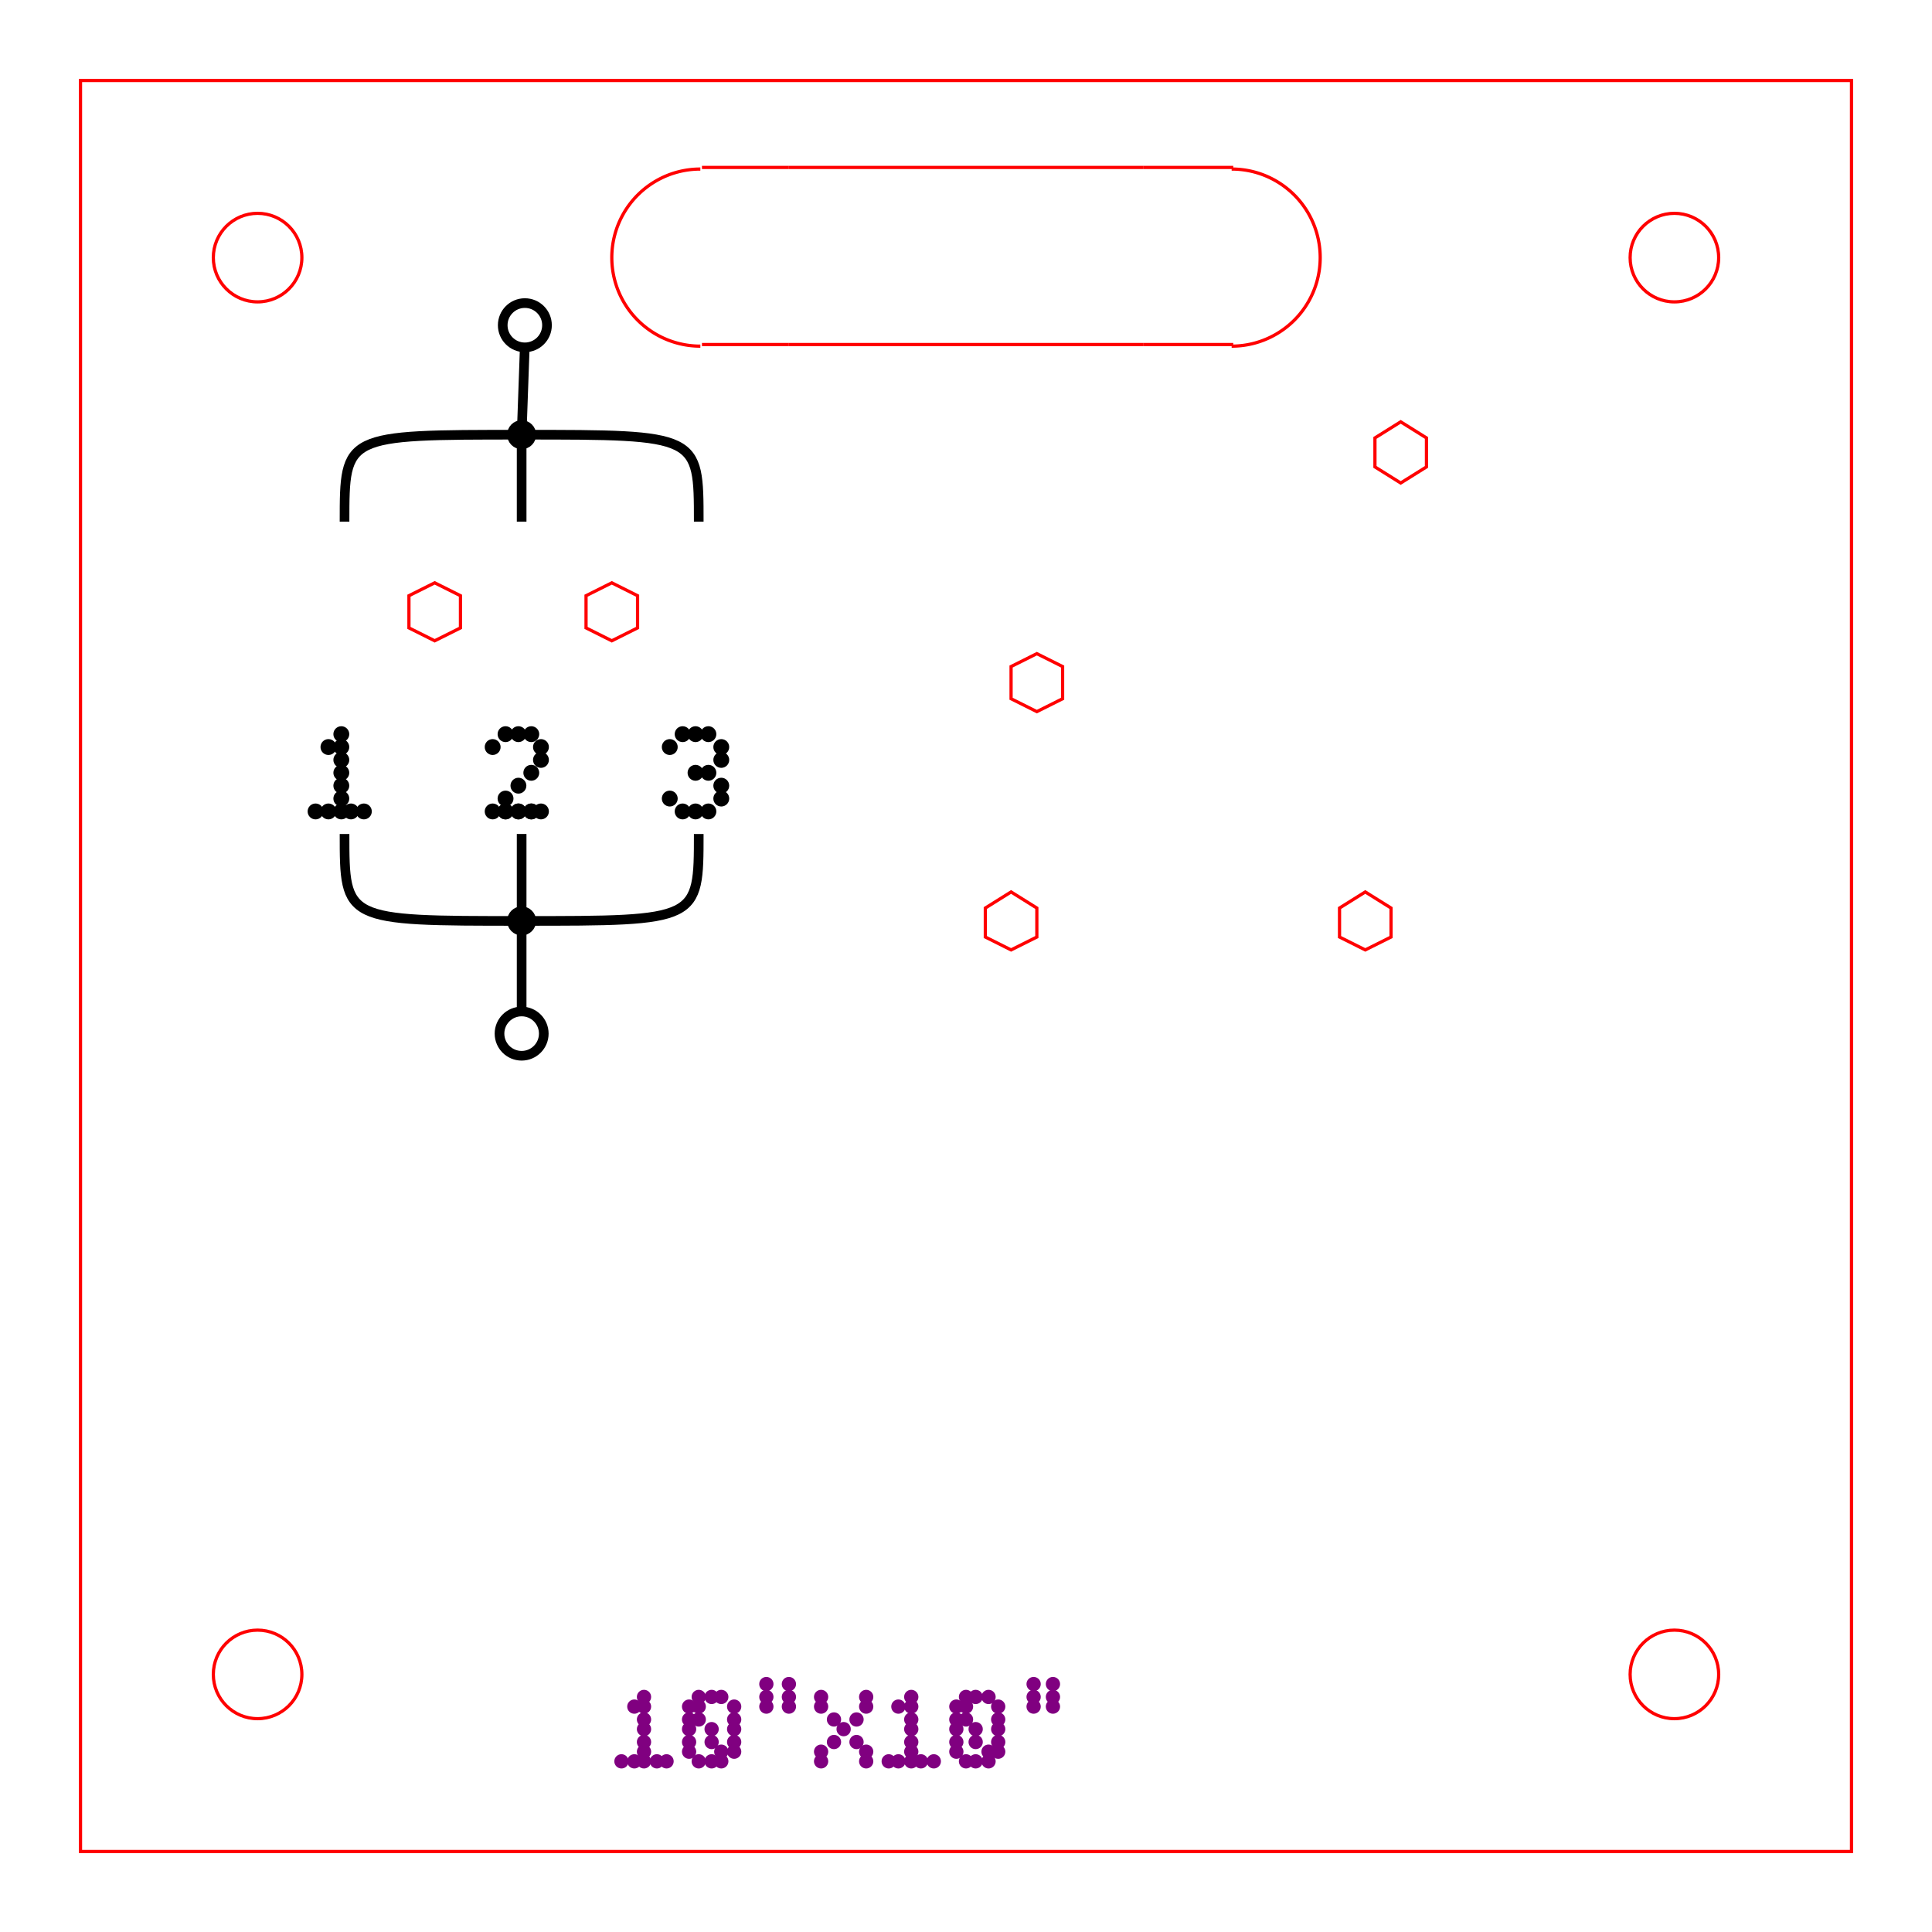 <svg width="600" height="600" viewbox = "0 0 600 600"  xmlns="http://www.w3.org/2000/svg">
<!--<json>{
  "glyph": "0330,0332,0330,0330,0332,0330,0330,0332,0332,0332,0231,0331,0331,0331,0331,0331,0331,0333,0333,0333,0333,0330,0333,0330,0330,0330,0330,0330,0332,0332,0332,0332,0332,0327,0331,0331,0331,0333,0331,0331,0331,0331,0331,0331,0331,0333,0333,0336,0330,01061,01060,01042,01130,01061,01060,01042,",
  "x0": 300,
  "y0": 300,
  "unit": 55.00000000000001,
  "width": 600,
  "height": 600,
  "style": {
    "color0": "black",
    "fill0": "black",
    "line0": 1,
    "color1": "black",
    "fill1": "black",
    "line1": 3,
    "color2": "red",
    "fill2": "red",
    "line2": 1,
    "color3": "#FF7900",
    "fill3": "#caa472",
    "line3": 1,
    "color4": "yellow",
    "fill4": "yellow",
    "line4": 1,
    "color5": "green",
    "fill5": "green",
    "line5": 1,
    "color6": "blue",
    "fill6": "blue",
    "line6": 1,
    "color7": "purple",
    "fill7": "purple",
    "line7": 1
  },
  "shapes": [
    "0220:0322,0335,0316,0337,0362,0203,0203,0335,0203,0203,0335,0203,0203,0335,0203,0203,0354,0336,0313,0331,0333,0336,0336,0341,0337,0337,0330,0332,0337,0337,0333,0333,0336,0333,0336,0331,0332,0336,0336,0341,0337,0337,0330,0333,0337,0337,0331,0331,0336,0331,0336,0332,0330,0336,0336,0341,0337,0337,0332,0332,0332,0332,0332,0332,0332,0332,0336,0336,0341,0337,0337,0337,0330,0330,0330,0330,0333,0333,0336,0336,0330,0335,0337,0342,0335,0335,0342,0332,0342,0335,0335,0342,0330,0336,0342,0332,0332,0342,0333,0330,0343,0334,0334,0330,0330,0330,0330,0330,0333,0342,0332,0332,0342,0330,0333,0343,0335,0333,0333,0333,0330,0330,0337,0332,0332,0332,0332,0332,",
    "0221:0336,0336,0331,0336,0331,0333,0337,0200,0336,0330,0332,0341,0330,0330,0330,0330,0331,0333,0337,0200,0336,0330,0332,0337,0331,0337,0337,",
    "0222:0211,0336,0336,0312,0336,0330,0306,0335,0335,0362,0203,0335,0203,0335,0203,0335,0203,0335,0203,0335,0203,0354,0334,0331,0337,0304,0313,0337,0337,0210,",
    "0223:0322,0335,0334,0316,0336,0313,0336,0330,0330,0330,0330,0330,0330,0335,0330,0330,0330,0330,0334,0337,0316,0337,0313,0222,0333,0333,0330,0336,0316,0336,0330,0330,0330,0313,0336,0333,0337,0316,0337,0313,0337,0222,0331,0332,0331,0332,0336,0332,0316,0336,0333,0330,0337,0313,0337,0336,0337,0336,0336,0316,0336,0332,0337,0313,0337,0337,",
    "0224:0322,0333,0336,0330,0337,0222,0333,0222,0336,0333,0337,0336,0337,0332,0332,0336,0331,0332,0337,",
    "0225:0322,0335,0335,0335,0335,0334,0334,0335,0335,0336,0336,0331,0333,0337,0337,0222,0333,0333,0222,0332,0332,0336,0330,0332,0336,0331,0333,0337,0337,",
    "0226:0321,0336,0342,0335,0337,0366,0335,0336,0331,0332,0332,0367,0335,0335,0331,0332,0332,0334,0337,0366,0330,0334,0336,0331,0367,0335,0335,0331,0333,0333,0340,0337,0335,0335,0336,0201,0337,0336,0336,0336,0330,0341,0335,0335,0337,0337,0337,0330,",
    "0227:0322,0224,0335,0335,0331,0332,0332,0332,0331,0333,0333,0336,0332,0330,0337,0226,0335,0335,0331,0331,0330,0330,0331,0331,0331,0336,0330,0336,0336,0330,0337,0337,0337,0226,0336,0331,0337,0330,0332,0336,0336,0331,0332,0337,0211,0320,01061,0333,01062,0333,01063,0332,0332,0332,0332,0336,0336,0332,0337,0337,0210,0320,0330,0332,0336,0333,0330,0337,0337,0336,0336,0336,0331,0337,0337,0337,",
    "0230:0335,0362,0203,0203,0203,0336,0336,0203,0335,0337,0337,0203,0203,0336,0336,0203,0335,0337,0337,0203,0203,0203,0336,0336,0203,0335,0337,0337,0203,0203,0336,0336,0203,0337,0337,0354,",
    "0231:0220,0336,0331,0337,0333,0331,0331,0333,0333,0331,0332,0332,0227,0336,0333,0337,0333,0333,0333,0336,0333,0337,0336,0331,0337,0223,0336,0331,0337,0225,0331,0331,0331,0330,0330,0330,0330,0330,0332,0330,0330,0332,0332,0330,0332,0332,0336,0331,0337,",
    "0232:0336,0336,0312,0336,0330,0306,0335,0335,0362,0203,0335,0203,0335,0203,0335,0203,0335,0203,0335,0203,0354,0334,0331,0337,0304,0313,0337,0337,0222,0336,0331,0333,0337,0200,",
    "01220:0333,0200,0336,0336,0330,0332,0330,0332,0330,0332,0336,0330,0332,0336,0220,0337,0330,0332,0337,0337,0331,0333,0331,0333,0337,",
    "01221:0333,0200,0336,0330,0332,0221,0331,0333,0337,",
    "01222:0333,0200,0336,0330,0332,0222,0336,0331,0331,0333,0333,0337,0337,",
    "01223:0333,0200,0336,0330,0332,0336,0336,0332,0332,0223,0337,0337,0331,0333,0336,0333,0337,0337,",
    "01224:0333,0200,0336,0330,0332,0336,0332,0332,0336,0333,0337,0224,0337,0331,0333,0336,0333,0336,0333,0337,0337,0337,",
    "01225:0333,0200,0336,0330,0332,0336,0330,0332,0225,0331,0333,0331,0333,0331,0333,0337,0337,",
    "01226:0333,0200,0336,0330,0332,0226,0320,0331,0333,0336,0336,0331,0332,0333,0336,0331,0337,0337,0337,0337,",
    "01227:0333,0200,0336,0330,0332,0336,0332,0336,0332,0337,0227,0336,0333,0337,0332,0337,0331,0333,0333,0337,",
    "01230:0333,0200,0336,0330,0332,0336,0330,0332,0332,0230,0331,0331,0331,0333,0333,0333,0333,0337,0337,",
    "01231:0333,0200,0336,0330,0332,0336,0330,0336,0330,0332,0336,0330,0332,0332,0332,0331,0332,0331,0337,0231,0337,0331,0333,0337,0336,0330,0332,0336,0330,0332,0336,0330,0337,0337,0337,0337,0331,0333,0333,",
    "01232:0333,0200,0336,0330,0332,0336,0330,0332,0336,0336,0330,0332,0232,0337,0330,0332,0336,0330,0332,0337,0337,0337,0337,0331,0333,",
    "01233:0333,0200,0336,0332,0336,0336,0333,0337,0233,0333,0336,0333,0337,0337,0337,",
    "01234:0333,0200,0332,0336,0333,0336,0234,0333,0333,0337,0337,",
    "01235:0333,0200,",
    "01236:0333,0200,",
    "01237:0333,0200,",
    "0240:0220,0336,0331,0333,0336,0321,0335,0342,0335,0335,0342,0335,0330,0330,0332,0332,0337,0337,",
    "01240:0333,0200,0336,0330,0332,0210,0240,0211,0333,0331,0337,",
    "0241:0220,0336,0321,0343,0332,0350,0335,0336,0342,0334,0334,0342,0335,0304,0337,0333,0337,",
    "01241:0333,0200,0336,0332,0330,0210,0241,0211,0333,0331,0337,",
    "0242:0220,0321,0336,0343,0333,0336,0350,0335,0342,0334,0334,0342,0335,0337,0304,0332,0337,",
    "01242:0333,0200,0336,0330,0332,0210,0242,0211,0333,0331,0337,",
    "0243:0220,0336,0331,0332,0336,0321,0343,0332,0350,0334,0336,0342,0335,0335,0342,0337,0334,0334,0335,0304,0332,0330,0330,0337,0337,0333,",
    "01243:0333,0200,0336,0330,0332,0210,0243,0211,0333,0331,0337,",
    "0244:0220,0336,0331,0333,0336,0321,0343,0333,0350,0336,0335,0342,0334,0334,0342,0335,0337,0304,0333,0330,0330,0337,0337,0332,",
    "01244:0333,0200,0336,0330,0332,0210,0244,0211,0333,0331,0337,",
    "0245:0210,0332,0332,0362,0335,0203,0203,0203,0203,0334,0203,0363,0332,0332,0331,0211,",
    "01245:0333,0200,0336,0330,0332,0336,0245,0337,0333,0331,0337,",
    "0246:0210,0332,0332,0335,0306,0336,0330,0335,0335,0335,0321,0362,0203,0335,0335,0203,0364,0331,0350,0335,0337,0366,0333,0333,0333,0333,0334,0334,0334,0334,0367,0335,0336,0342,0334,0334,0342,0330,0330,0330,0330,0335,0335,0335,0304,0337,0211,",
    "01246:0333,0200,0336,0330,0332,0336,0246,",
    "0247:0330,0332,0336,0332,0336,0221,0333,0333,0333,0222,0333,0333,0333,0223,0333,0333,0333,0225,0333,0331,0331,0331,0332,0332,0332,0332,0332,0332,0332,0332,0332,0332,0332,0332,0333,0333,0226,0331,0331,0331,0333,0333,0333,0333,0333,0333,0333,0333,0333,0333,0333,0333,0333,0330,0333,0330,0330,0333,0330,0331,0332,0332,0332,0332,0332,0332,0332,0332,0332,0332,0332,0332,0227,0333,0333,0333,0230,0333,0331,0331,0331,0331,0332,0332,0332,0330,0332,0332,0332,0332,0332,0332,0333,0333,0231,0333,0333,0333,0232,0331,0333,0330,0333,0333,0233,0333,0333,0333,0234,0330,0330,0332,0330,0332,0332,0337,0337,",
    "01247:0333,0200,0336,0330,0332,0220,0336,0247,0337,0331,0333,0337,"
  ]
}</json>-->	<path d = "M25 25 L300 25 L575 25 L575 300 L575 575 L300 575 L25 575 L25 300 L25 25 Z" stroke = "#ff0000" stroke-width = "1" fill = "none" /><circle cx="80" cy = "80" r = "13.75" stroke = "#ff0000" stroke-width = "1" fill = "none" />
<circle cx="520" cy = "80" r = "13.75" stroke = "#ff0000" stroke-width = "1" fill = "none" />
<circle cx="520" cy = "520" r = "13.75" stroke = "#ff0000" stroke-width = "1" fill = "none" />
<circle cx="80" cy = "520" r = "13.75" stroke = "#ff0000" stroke-width = "1" fill = "none" />
    <line x1="300" y1="52" x2="355" y2="52" style="stroke:#ff0000;stroke-width:1" />
    <line x1="300" y1="52" x2="245" y2="52" style="stroke:#ff0000;stroke-width:1" />
    <line x1="300" y1="107" x2="245" y2="107" style="stroke:#ff0000;stroke-width:1" />
    <line x1="300" y1="107" x2="355" y2="107" style="stroke:#ff0000;stroke-width:1" />
    <line x1="355" y1="107" x2="383" y2="107" style="stroke:#ff0000;stroke-width:1" />
    <line x1="355" y1="52" x2="383" y2="52" style="stroke:#ff0000;stroke-width:1" />
  <path d="M382.5 52.5           A27.5 27.5 0 0 1 382.5 107.5" fill = "none" stroke = "#ff0000" stroke-width = "1" />
    <line x1="245" y1="52" x2="218" y2="52" style="stroke:#ff0000;stroke-width:1" />
    <line x1="245" y1="107" x2="218" y2="107" style="stroke:#ff0000;stroke-width:1" />
  <path d="M217.5 107.5           A27.5 27.5 0 0 1 217.5 52.5" fill = "none" stroke = "#ff0000" stroke-width = "1" />
	<path d = "M135 181 L143 185 L143 195 L135 199 L127 195 L127 185 L135 181 Z" stroke = "#ff0000" stroke-width = "1" fill = "none" />	<path d = "M190 181 L198 185 L198 195 L190 199 L182 195 L182 185 L190 181 Z" stroke = "#ff0000" stroke-width = "1" fill = "none" />    <line x1="162" y1="135" x2="162" y2="162" style="stroke:#000000;stroke-width:3" />
<path    d = "M162,135 C107,135 107,135 107,162" fill = "none" stroke-width = "3" stroke = "#000000" /><path    d = "M162,135 C217,135 217,135 217,162" fill = "none" stroke-width = "3" stroke = "#000000" /><circle cx="162" cy = "135" r = "3" stroke = "#000000" stroke-width = "3" fill = "#000000" />
    <line x1="162" y1="135" x2="163" y2="107" style="stroke:#000000;stroke-width:3" />
<circle cx="163" cy = "101" r = "6.875" stroke = "#000000" stroke-width = "3" fill = "none" />
    <line x1="162" y1="286" x2="162" y2="259" style="stroke:#000000;stroke-width:3" />
<path    d = "M162,286 C217,286 217,286 217,259" fill = "none" stroke-width = "3" stroke = "#000000" /><path    d = "M162,286 C107,286 107,286 107,259" fill = "none" stroke-width = "3" stroke = "#000000" /><circle cx="162" cy = "286" r = "3" stroke = "#000000" stroke-width = "3" fill = "#000000" />
    <line x1="162" y1="286" x2="162" y2="314" style="stroke:#000000;stroke-width:3" />
<circle cx="162" cy = "321" r = "6.875" stroke = "#000000" stroke-width = "3" fill = "none" />
    <circle cx="98" cy = "252" r = "1.966" stroke = "#000000" stroke-width = "1" fill = "#000000" />
    <circle cx="102" cy = "252" r = "1.966" stroke = "#000000" stroke-width = "1" fill = "#000000" />
    <circle cx="106" cy = "252" r = "1.966" stroke = "#000000" stroke-width = "1" fill = "#000000" />
    <circle cx="109" cy = "252" r = "1.966" stroke = "#000000" stroke-width = "1" fill = "#000000" />
    <circle cx="113" cy = "252" r = "1.966" stroke = "#000000" stroke-width = "1" fill = "#000000" />
    <circle cx="106" cy = "248" r = "1.966" stroke = "#000000" stroke-width = "1" fill = "#000000" />
    <circle cx="106" cy = "244" r = "1.966" stroke = "#000000" stroke-width = "1" fill = "#000000" />
    <circle cx="106" cy = "240" r = "1.966" stroke = "#000000" stroke-width = "1" fill = "#000000" />
    <circle cx="106" cy = "236" r = "1.966" stroke = "#000000" stroke-width = "1" fill = "#000000" />
    <circle cx="106" cy = "232" r = "1.966" stroke = "#000000" stroke-width = "1" fill = "#000000" />
    <circle cx="106" cy = "228" r = "1.966" stroke = "#000000" stroke-width = "1" fill = "#000000" />
    <circle cx="102" cy = "232" r = "1.966" stroke = "#000000" stroke-width = "1" fill = "#000000" />
    <circle cx="153" cy = "252" r = "1.966" stroke = "#000000" stroke-width = "1" fill = "#000000" />
    <circle cx="157" cy = "252" r = "1.966" stroke = "#000000" stroke-width = "1" fill = "#000000" />
    <circle cx="161" cy = "252" r = "1.966" stroke = "#000000" stroke-width = "1" fill = "#000000" />
    <circle cx="165" cy = "252" r = "1.966" stroke = "#000000" stroke-width = "1" fill = "#000000" />
    <circle cx="168" cy = "252" r = "1.966" stroke = "#000000" stroke-width = "1" fill = "#000000" />
    <circle cx="165" cy = "252" r = "1.966" stroke = "#000000" stroke-width = "1" fill = "#000000" />
    <circle cx="161" cy = "252" r = "1.966" stroke = "#000000" stroke-width = "1" fill = "#000000" />
    <circle cx="157" cy = "252" r = "1.966" stroke = "#000000" stroke-width = "1" fill = "#000000" />
    <circle cx="157" cy = "248" r = "1.966" stroke = "#000000" stroke-width = "1" fill = "#000000" />
    <circle cx="161" cy = "244" r = "1.966" stroke = "#000000" stroke-width = "1" fill = "#000000" />
    <circle cx="165" cy = "240" r = "1.966" stroke = "#000000" stroke-width = "1" fill = "#000000" />
    <circle cx="168" cy = "236" r = "1.966" stroke = "#000000" stroke-width = "1" fill = "#000000" />
    <circle cx="168" cy = "232" r = "1.966" stroke = "#000000" stroke-width = "1" fill = "#000000" />
    <circle cx="165" cy = "228" r = "1.966" stroke = "#000000" stroke-width = "1" fill = "#000000" />
    <circle cx="161" cy = "228" r = "1.966" stroke = "#000000" stroke-width = "1" fill = "#000000" />
    <circle cx="157" cy = "228" r = "1.966" stroke = "#000000" stroke-width = "1" fill = "#000000" />
    <circle cx="153" cy = "232" r = "1.966" stroke = "#000000" stroke-width = "1" fill = "#000000" />
    <circle cx="208" cy = "248" r = "1.966" stroke = "#000000" stroke-width = "1" fill = "#000000" />
    <circle cx="212" cy = "252" r = "1.966" stroke = "#000000" stroke-width = "1" fill = "#000000" />
    <circle cx="216" cy = "252" r = "1.966" stroke = "#000000" stroke-width = "1" fill = "#000000" />
    <circle cx="220" cy = "252" r = "1.966" stroke = "#000000" stroke-width = "1" fill = "#000000" />
    <circle cx="224" cy = "248" r = "1.966" stroke = "#000000" stroke-width = "1" fill = "#000000" />
    <circle cx="224" cy = "244" r = "1.966" stroke = "#000000" stroke-width = "1" fill = "#000000" />
    <circle cx="220" cy = "240" r = "1.966" stroke = "#000000" stroke-width = "1" fill = "#000000" />
    <circle cx="216" cy = "240" r = "1.966" stroke = "#000000" stroke-width = "1" fill = "#000000" />
    <circle cx="224" cy = "236" r = "1.966" stroke = "#000000" stroke-width = "1" fill = "#000000" />
    <circle cx="224" cy = "232" r = "1.966" stroke = "#000000" stroke-width = "1" fill = "#000000" />
    <circle cx="220" cy = "228" r = "1.966" stroke = "#000000" stroke-width = "1" fill = "#000000" />
    <circle cx="216" cy = "228" r = "1.966" stroke = "#000000" stroke-width = "1" fill = "#000000" />
    <circle cx="212" cy = "228" r = "1.966" stroke = "#000000" stroke-width = "1" fill = "#000000" />
    <circle cx="208" cy = "232" r = "1.966" stroke = "#000000" stroke-width = "1" fill = "#000000" />
	<path d = "M322 203 L330 207 L330 217 L322 221 L314 217 L314 207 L322 203 Z" stroke = "#ff0000" stroke-width = "1" fill = "none" />	<path d = "M435 131 L443 136 L443 145 L435 150 L427 145 L427 136 L435 131 Z" stroke = "#ff0000" stroke-width = "1" fill = "none" />	<path d = "M314 277 L322 282 L322 291 L314 295 L306 291 L306 282 L314 277 Z" stroke = "#ff0000" stroke-width = "1" fill = "none" />	<path d = "M424 277 L432 282 L432 291 L424 295 L416 291 L416 282 L424 277 Z" stroke = "#ff0000" stroke-width = "1" fill = "none" />    <circle cx="193" cy = "547" r = "1.719" stroke = "#800080" stroke-width = "1" fill = "#800080" />
    <circle cx="197" cy = "547" r = "1.719" stroke = "#800080" stroke-width = "1" fill = "#800080" />
    <circle cx="200" cy = "547" r = "1.719" stroke = "#800080" stroke-width = "1" fill = "#800080" />
    <circle cx="204" cy = "547" r = "1.719" stroke = "#800080" stroke-width = "1" fill = "#800080" />
    <circle cx="207" cy = "547" r = "1.719" stroke = "#800080" stroke-width = "1" fill = "#800080" />
    <circle cx="200" cy = "544" r = "1.719" stroke = "#800080" stroke-width = "1" fill = "#800080" />
    <circle cx="200" cy = "541" r = "1.719" stroke = "#800080" stroke-width = "1" fill = "#800080" />
    <circle cx="200" cy = "537" r = "1.719" stroke = "#800080" stroke-width = "1" fill = "#800080" />
    <circle cx="200" cy = "534" r = "1.719" stroke = "#800080" stroke-width = "1" fill = "#800080" />
    <circle cx="200" cy = "530" r = "1.719" stroke = "#800080" stroke-width = "1" fill = "#800080" />
    <circle cx="200" cy = "527" r = "1.719" stroke = "#800080" stroke-width = "1" fill = "#800080" />
    <circle cx="197" cy = "530" r = "1.719" stroke = "#800080" stroke-width = "1" fill = "#800080" />
    <circle cx="214" cy = "544" r = "1.719" stroke = "#800080" stroke-width = "1" fill = "#800080" />
    <circle cx="214" cy = "541" r = "1.719" stroke = "#800080" stroke-width = "1" fill = "#800080" />
    <circle cx="214" cy = "537" r = "1.719" stroke = "#800080" stroke-width = "1" fill = "#800080" />
    <circle cx="214" cy = "534" r = "1.719" stroke = "#800080" stroke-width = "1" fill = "#800080" />
    <circle cx="214" cy = "530" r = "1.719" stroke = "#800080" stroke-width = "1" fill = "#800080" />
    <circle cx="217" cy = "527" r = "1.719" stroke = "#800080" stroke-width = "1" fill = "#800080" />
    <circle cx="221" cy = "527" r = "1.719" stroke = "#800080" stroke-width = "1" fill = "#800080" />
    <circle cx="224" cy = "527" r = "1.719" stroke = "#800080" stroke-width = "1" fill = "#800080" />
    <circle cx="228" cy = "530" r = "1.719" stroke = "#800080" stroke-width = "1" fill = "#800080" />
    <circle cx="228" cy = "534" r = "1.719" stroke = "#800080" stroke-width = "1" fill = "#800080" />
    <circle cx="228" cy = "537" r = "1.719" stroke = "#800080" stroke-width = "1" fill = "#800080" />
    <circle cx="228" cy = "541" r = "1.719" stroke = "#800080" stroke-width = "1" fill = "#800080" />
    <circle cx="228" cy = "544" r = "1.719" stroke = "#800080" stroke-width = "1" fill = "#800080" />
    <circle cx="224" cy = "547" r = "1.719" stroke = "#800080" stroke-width = "1" fill = "#800080" />
    <circle cx="221" cy = "547" r = "1.719" stroke = "#800080" stroke-width = "1" fill = "#800080" />
    <circle cx="217" cy = "547" r = "1.719" stroke = "#800080" stroke-width = "1" fill = "#800080" />
    <circle cx="224" cy = "544" r = "1.719" stroke = "#800080" stroke-width = "1" fill = "#800080" />
    <circle cx="221" cy = "541" r = "1.719" stroke = "#800080" stroke-width = "1" fill = "#800080" />
    <circle cx="221" cy = "537" r = "1.719" stroke = "#800080" stroke-width = "1" fill = "#800080" />
    <circle cx="217" cy = "534" r = "1.719" stroke = "#800080" stroke-width = "1" fill = "#800080" />
    <circle cx="217" cy = "530" r = "1.719" stroke = "#800080" stroke-width = "1" fill = "#800080" />
    <circle cx="238" cy = "530" r = "1.719" stroke = "#800080" stroke-width = "1" fill = "#800080" />
    <circle cx="238" cy = "527" r = "1.719" stroke = "#800080" stroke-width = "1" fill = "#800080" />
    <circle cx="238" cy = "523" r = "1.719" stroke = "#800080" stroke-width = "1" fill = "#800080" />
    <circle cx="245" cy = "523" r = "1.719" stroke = "#800080" stroke-width = "1" fill = "#800080" />
    <circle cx="245" cy = "527" r = "1.719" stroke = "#800080" stroke-width = "1" fill = "#800080" />
    <circle cx="245" cy = "530" r = "1.719" stroke = "#800080" stroke-width = "1" fill = "#800080" />
    <circle cx="255" cy = "547" r = "1.719" stroke = "#800080" stroke-width = "1" fill = "#800080" />
    <circle cx="255" cy = "544" r = "1.719" stroke = "#800080" stroke-width = "1" fill = "#800080" />
    <circle cx="259" cy = "541" r = "1.719" stroke = "#800080" stroke-width = "1" fill = "#800080" />
    <circle cx="262" cy = "537" r = "1.719" stroke = "#800080" stroke-width = "1" fill = "#800080" />
    <circle cx="259" cy = "534" r = "1.719" stroke = "#800080" stroke-width = "1" fill = "#800080" />
    <circle cx="255" cy = "530" r = "1.719" stroke = "#800080" stroke-width = "1" fill = "#800080" />
    <circle cx="255" cy = "527" r = "1.719" stroke = "#800080" stroke-width = "1" fill = "#800080" />
    <circle cx="266" cy = "534" r = "1.719" stroke = "#800080" stroke-width = "1" fill = "#800080" />
    <circle cx="266" cy = "541" r = "1.719" stroke = "#800080" stroke-width = "1" fill = "#800080" />
    <circle cx="269" cy = "544" r = "1.719" stroke = "#800080" stroke-width = "1" fill = "#800080" />
    <circle cx="269" cy = "547" r = "1.719" stroke = "#800080" stroke-width = "1" fill = "#800080" />
    <circle cx="269" cy = "530" r = "1.719" stroke = "#800080" stroke-width = "1" fill = "#800080" />
    <circle cx="269" cy = "527" r = "1.719" stroke = "#800080" stroke-width = "1" fill = "#800080" />
    <circle cx="276" cy = "547" r = "1.719" stroke = "#800080" stroke-width = "1" fill = "#800080" />
    <circle cx="279" cy = "547" r = "1.719" stroke = "#800080" stroke-width = "1" fill = "#800080" />
    <circle cx="283" cy = "547" r = "1.719" stroke = "#800080" stroke-width = "1" fill = "#800080" />
    <circle cx="286" cy = "547" r = "1.719" stroke = "#800080" stroke-width = "1" fill = "#800080" />
    <circle cx="290" cy = "547" r = "1.719" stroke = "#800080" stroke-width = "1" fill = "#800080" />
    <circle cx="283" cy = "544" r = "1.719" stroke = "#800080" stroke-width = "1" fill = "#800080" />
    <circle cx="283" cy = "541" r = "1.719" stroke = "#800080" stroke-width = "1" fill = "#800080" />
    <circle cx="283" cy = "537" r = "1.719" stroke = "#800080" stroke-width = "1" fill = "#800080" />
    <circle cx="283" cy = "534" r = "1.719" stroke = "#800080" stroke-width = "1" fill = "#800080" />
    <circle cx="283" cy = "530" r = "1.719" stroke = "#800080" stroke-width = "1" fill = "#800080" />
    <circle cx="283" cy = "527" r = "1.719" stroke = "#800080" stroke-width = "1" fill = "#800080" />
    <circle cx="279" cy = "530" r = "1.719" stroke = "#800080" stroke-width = "1" fill = "#800080" />
    <circle cx="297" cy = "544" r = "1.719" stroke = "#800080" stroke-width = "1" fill = "#800080" />
    <circle cx="297" cy = "541" r = "1.719" stroke = "#800080" stroke-width = "1" fill = "#800080" />
    <circle cx="297" cy = "537" r = "1.719" stroke = "#800080" stroke-width = "1" fill = "#800080" />
    <circle cx="297" cy = "534" r = "1.719" stroke = "#800080" stroke-width = "1" fill = "#800080" />
    <circle cx="297" cy = "530" r = "1.719" stroke = "#800080" stroke-width = "1" fill = "#800080" />
    <circle cx="300" cy = "527" r = "1.719" stroke = "#800080" stroke-width = "1" fill = "#800080" />
    <circle cx="303" cy = "527" r = "1.719" stroke = "#800080" stroke-width = "1" fill = "#800080" />
    <circle cx="307" cy = "527" r = "1.719" stroke = "#800080" stroke-width = "1" fill = "#800080" />
    <circle cx="310" cy = "530" r = "1.719" stroke = "#800080" stroke-width = "1" fill = "#800080" />
    <circle cx="310" cy = "534" r = "1.719" stroke = "#800080" stroke-width = "1" fill = "#800080" />
    <circle cx="310" cy = "537" r = "1.719" stroke = "#800080" stroke-width = "1" fill = "#800080" />
    <circle cx="310" cy = "541" r = "1.719" stroke = "#800080" stroke-width = "1" fill = "#800080" />
    <circle cx="310" cy = "544" r = "1.719" stroke = "#800080" stroke-width = "1" fill = "#800080" />
    <circle cx="307" cy = "547" r = "1.719" stroke = "#800080" stroke-width = "1" fill = "#800080" />
    <circle cx="303" cy = "547" r = "1.719" stroke = "#800080" stroke-width = "1" fill = "#800080" />
    <circle cx="300" cy = "547" r = "1.719" stroke = "#800080" stroke-width = "1" fill = "#800080" />
    <circle cx="307" cy = "544" r = "1.719" stroke = "#800080" stroke-width = "1" fill = "#800080" />
    <circle cx="303" cy = "541" r = "1.719" stroke = "#800080" stroke-width = "1" fill = "#800080" />
    <circle cx="303" cy = "537" r = "1.719" stroke = "#800080" stroke-width = "1" fill = "#800080" />
    <circle cx="300" cy = "534" r = "1.719" stroke = "#800080" stroke-width = "1" fill = "#800080" />
    <circle cx="300" cy = "530" r = "1.719" stroke = "#800080" stroke-width = "1" fill = "#800080" />
    <circle cx="321" cy = "530" r = "1.719" stroke = "#800080" stroke-width = "1" fill = "#800080" />
    <circle cx="321" cy = "527" r = "1.719" stroke = "#800080" stroke-width = "1" fill = "#800080" />
    <circle cx="321" cy = "523" r = "1.719" stroke = "#800080" stroke-width = "1" fill = "#800080" />
    <circle cx="327" cy = "523" r = "1.719" stroke = "#800080" stroke-width = "1" fill = "#800080" />
    <circle cx="327" cy = "527" r = "1.719" stroke = "#800080" stroke-width = "1" fill = "#800080" />
    <circle cx="327" cy = "530" r = "1.719" stroke = "#800080" stroke-width = "1" fill = "#800080" />
</svg>